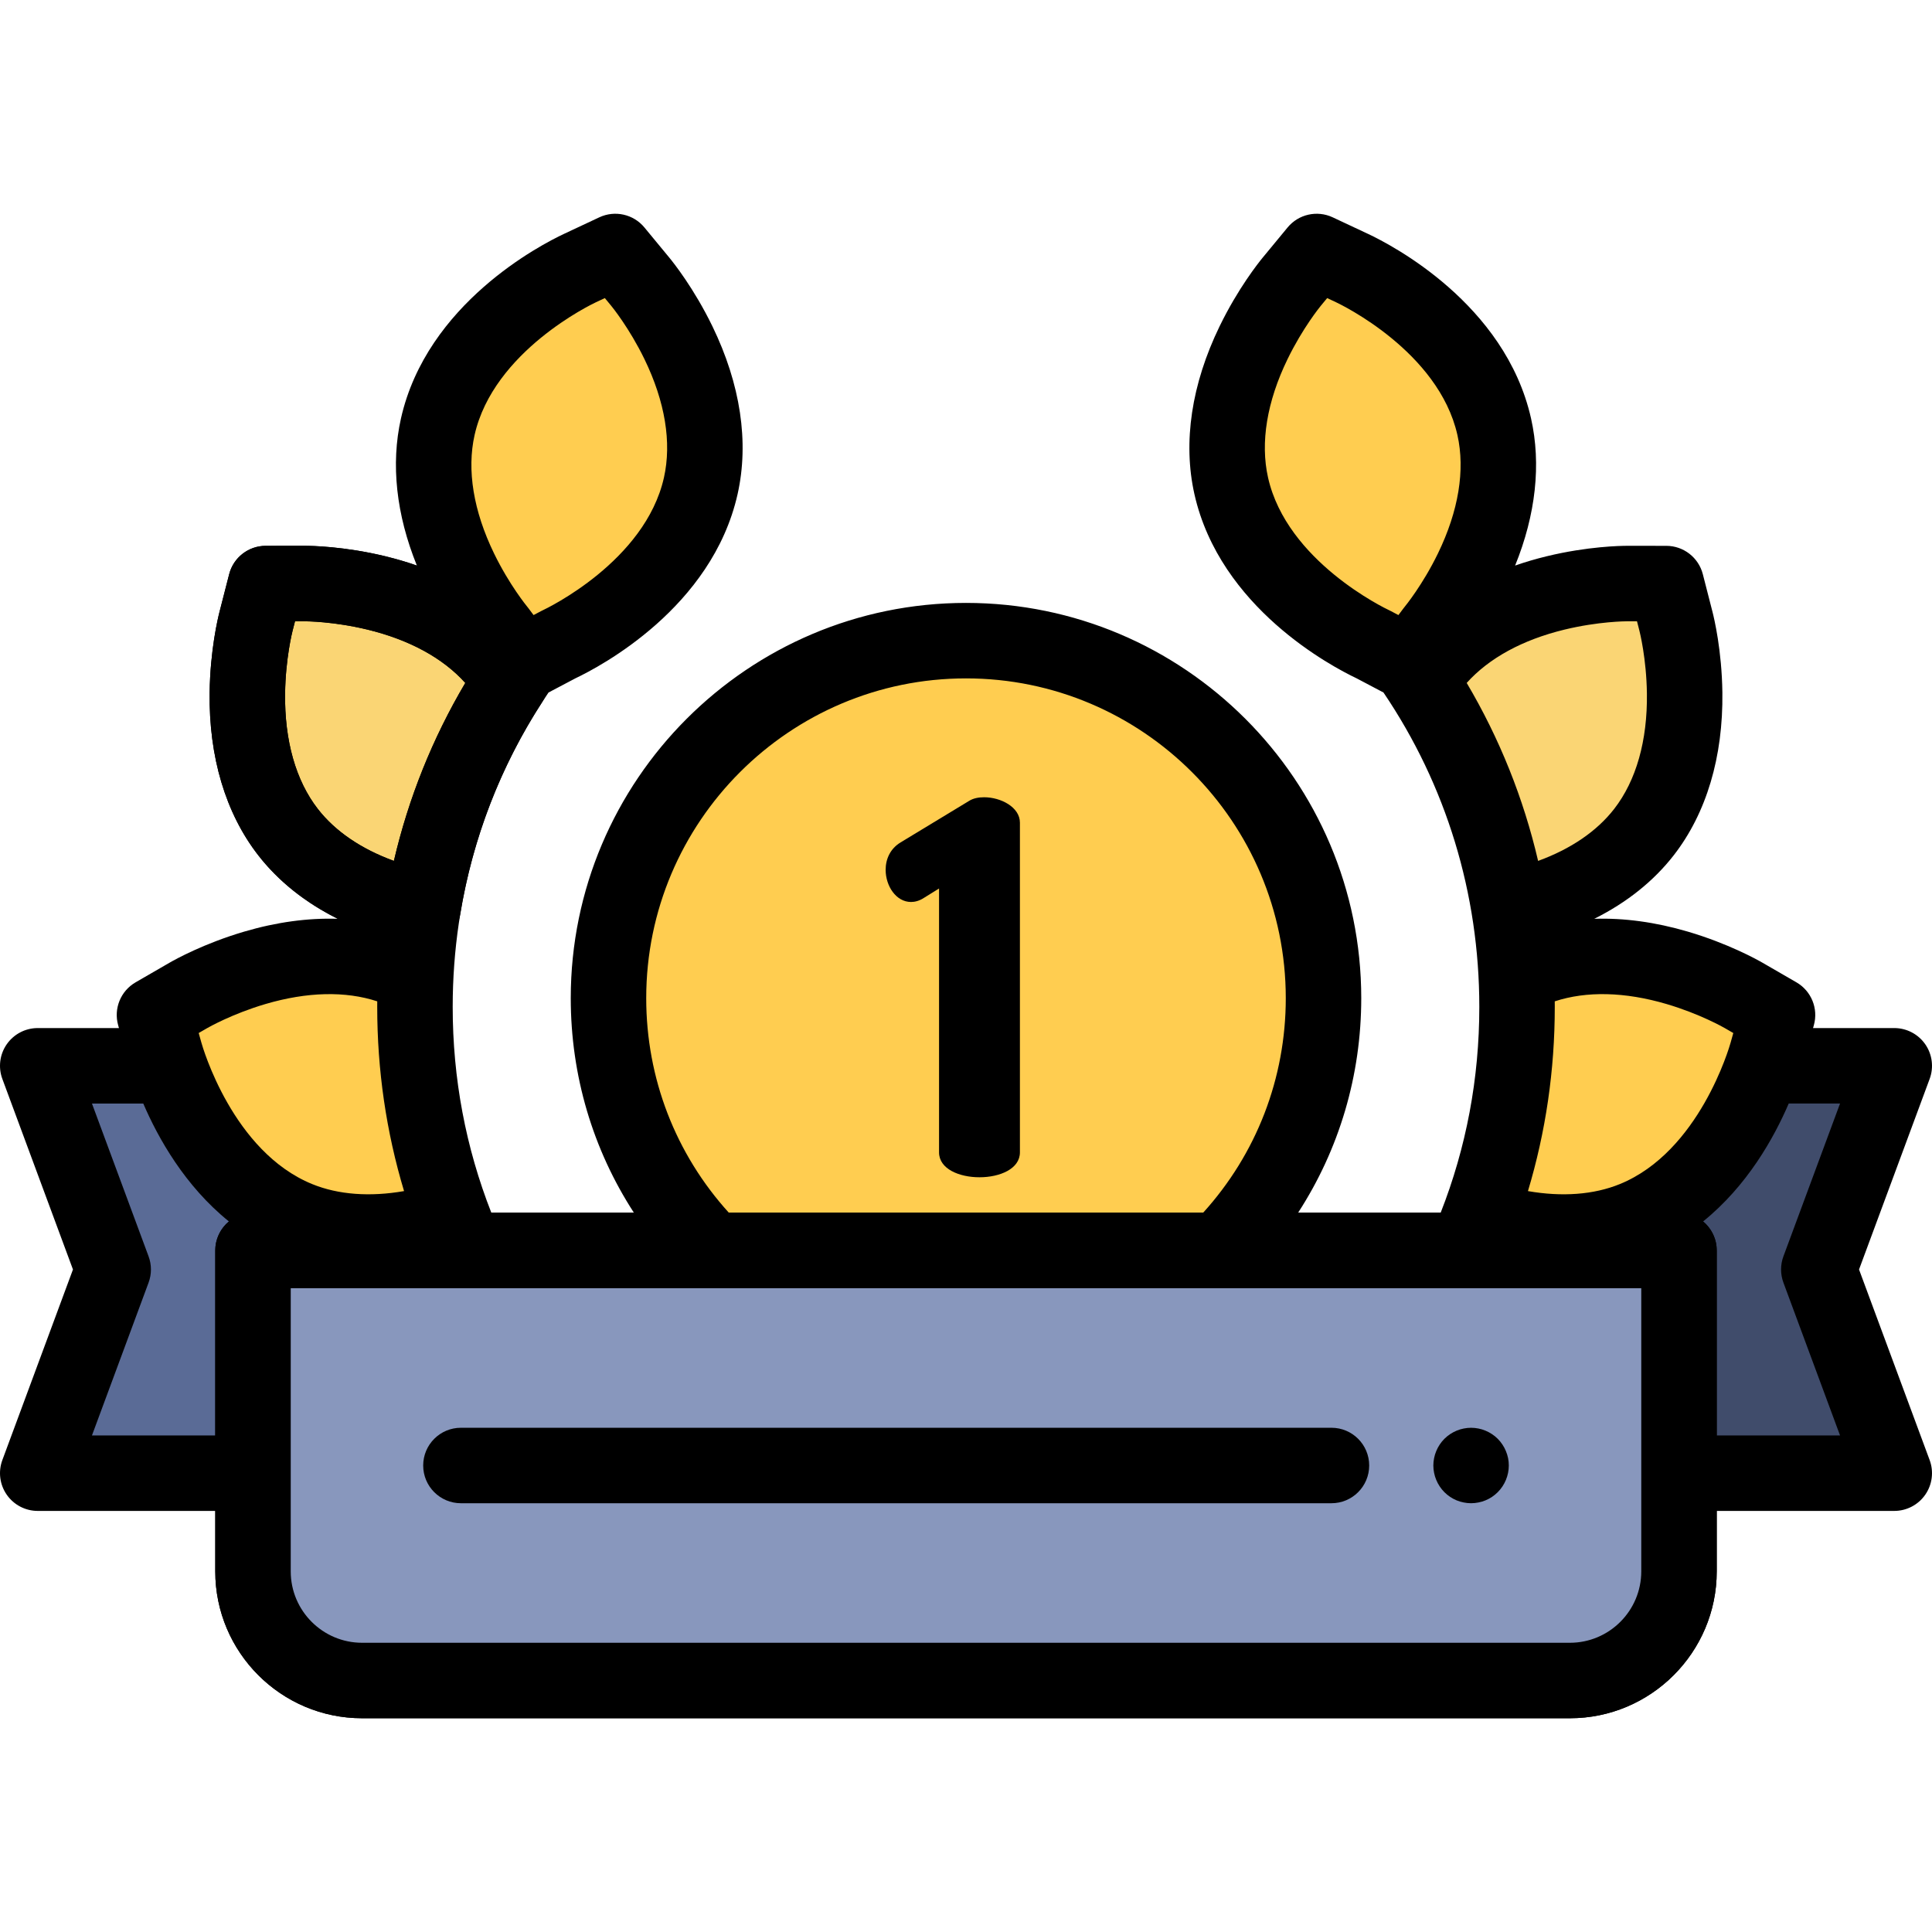 <?xml version="1.0" encoding="iso-8859-1"?>
<!-- Generator: Adobe Illustrator 21.0.0, SVG Export Plug-In . SVG Version: 6.00 Build 0)  -->
<svg version="1.1" id="Capa_1" xmlns="http://www.w3.org/2000/svg" xmlns:xlink="http://www.w3.org/1999/xlink" x="0px" y="0px"
	 viewBox="0 0 512 512" style="enable-background:new 0 0 512 512;" xml:space="preserve">
<path style="fill:#FFCD50;" d="M323.122,331.391c17.071-17.135,27.623-40.769,27.623-66.867c0-52.326-42.419-94.745-94.745-94.745
	s-94.745,42.419-94.745,94.745c0,26.099,10.553,49.732,27.623,66.867H323.122z"/>
<path d="M248.856,235.461l-3.984,2.473c-1.236,0.825-2.473,1.1-3.435,1.1c-3.984,0-6.732-4.259-6.732-8.519
	c0-2.885,1.237-5.633,3.984-7.281l18.136-10.991c1.099-0.688,2.473-0.962,3.984-0.962c4.396,0,9.48,2.61,9.48,6.732v87.38
	c0,4.396-5.358,6.595-10.716,6.595c-5.358,0-10.716-2.198-10.716-6.595v-69.932H248.856z"/>
<path style="fill:#FFCD50;" d="M462.089,263.798c-0.768-0.444-7.79-4.422-17.637-7.319c-14.188-4.174-27.461-4.023-38.39,0.432
	c-1.461,0.596-2.869,1.26-4.223,1.983c0.129,2.638,0.194,5.287,0.194,7.946c0,19.371-3.439,38.214-10.028,55.831
	c0.853,0.28,1.732,0.555,2.635,0.821c6.855,2.017,13.495,3.024,19.763,3.024c6.702,0,12.98-1.153,18.628-3.456
	c25.14-10.25,34.281-40.662,35.241-44.096l2.789-9.981L462.089,263.798z"/>
<polyline style="fill:#404C6B;" points="444.952,331.391 444.952,390.409 502,390.409 482,336.428 502,282.448 471.167,282.448 "/>
<path style="fill:#FFCD50;" d="M373.479,175.828l6.459-8.618c0.564-0.684,5.648-6.953,10.132-16.186
	c6.46-13.3,8.505-26.418,5.917-37.934c-5.956-26.487-34.439-40.528-37.669-42.042l-9.382-4.399l-6.597,7.993
	c-0.564,0.684-5.648,6.953-10.131,16.185c-6.461,13.3-8.506,26.418-5.918,37.934v0.001c5.956,26.486,34.439,40.528,37.667,42.042
	L373.479,175.828z"/>
<path style="fill:#FAD574;" d="M402.647,240.066c14.372-3.477,25.794-10.244,33.032-19.567s10.962-22.067,10.768-36.852
	c-0.134-10.263-2.071-18.097-2.291-18.956l-2.575-10.039l-10.363-0.006h-0.01c-0.935,0-8.983,0.073-18.924,2.478
	c-14.372,3.477-25.795,10.243-33.031,19.566"/>
<path style="fill:#FFCD50;" d="M49.911,263.798c0.768-0.444,7.79-4.422,17.637-7.319c14.188-4.174,27.461-4.023,38.39,0.432
	c1.461,0.596,2.869,1.26,4.223,1.983c-0.129,2.638-0.194,5.287-0.194,7.946c0,19.371,3.439,38.214,10.028,55.831
	c-0.853,0.28-1.732,0.555-2.635,0.821c-6.855,2.017-13.495,3.024-19.763,3.024c-6.702,0-12.98-1.153-18.628-3.456
	c-25.14-10.25-34.281-40.662-35.241-44.096l-2.789-9.981L49.911,263.798z"/>
<polyline style="fill:#5A6B96;" points="40.834,282.448 10,282.448 30,336.428 10,390.409 67.048,390.409 67.048,331.391 "/>
<path style="fill:#FAD574;" d="M65.553,183.648c0.134-10.263,2.071-18.097,2.291-18.956l2.575-10.039l10.363-0.006h0.01
	c0.935,0,8.983,0.073,18.924,2.478c14.372,3.477,25.795,10.243,33.031,19.566c0.938,1.208,1.816,2.473,2.635,3.793
	c-11.837,18.243-19.745,38.661-23.287,60.199c-0.894-0.186-1.809-0.391-2.741-0.617c-14.372-3.477-25.794-10.244-33.032-19.567
	C69.083,211.176,65.359,198.432,65.553,183.648z"/>
<path d="M112.094,250.683c-0.681,0-1.365-0.069-2.042-0.211c-0.992-0.207-2.008-0.435-3.042-0.684
	c-16.604-4.018-29.945-12.024-38.587-23.156c-8.642-11.133-13.092-26.041-12.869-43.115l0,0c0.147-11.193,2.195-19.716,2.604-21.311
	l2.575-10.038c1.134-4.421,5.117-7.513,9.681-7.516l10.363-0.006c1.665,0,10.438,0.133,21.292,2.759
	c16.6,4.017,29.94,12.023,38.58,23.155c1.142,1.47,2.23,3.037,3.233,4.653c2.041,3.291,1.998,7.465-0.11,10.714
	c-11.143,17.172-18.48,36.141-21.809,56.378c-0.442,2.69-1.964,5.083-4.212,6.624C116.071,250.081,114.097,250.683,112.094,250.683z
	 M75.552,183.779c-0.163,12.495,2.834,23.073,8.668,30.589c4.605,5.931,11.497,10.623,20.168,13.782
	c3.868-16.643,10.206-32.445,18.921-47.168c-5.901-6.579-14.813-11.443-25.945-14.137c-8.981-2.173-16.267-2.198-16.573-2.198
	l-2.612,0.002l-0.648,2.527C77.455,167.472,75.673,174.517,75.552,183.779L75.552,183.779z"/>
<path style="fill:#FFCD50;" d="M138.521,175.828l-6.459-8.618c-0.564-0.684-5.648-6.953-10.132-16.186
	c-6.46-13.3-8.505-26.418-5.917-37.934c5.956-26.487,34.439-40.528,37.669-42.042l9.382-4.399l6.597,7.993
	c0.564,0.684,5.648,6.953,10.131,16.185c6.461,13.3,8.506,26.418,5.918,37.934v0.001c-5.956,26.486-34.439,40.528-37.667,42.042
	L138.521,175.828z"/>
<path id="SVGCleanerId_0" style="fill:#8897BD;" d="M67.048,331.391h377.903v85.048c0,15.968-12.945,28.913-28.913,28.913H95.961
	c-15.968,0-28.913-12.945-28.913-28.913V331.391z"/>
<path d="M416.039,455.352H95.961c-21.457,0-38.913-17.456-38.913-38.912v-85.049c0-5.522,4.477-10,10-10h377.903
	c5.523,0,10,4.478,10,10v85.049C454.952,437.896,437.496,455.352,416.039,455.352z M77.048,341.391v75.049
	c0,10.428,8.484,18.912,18.913,18.912h320.078c10.428,0,18.913-8.484,18.913-18.912v-75.049H77.048z"/>
<g>
	<path id="SVGCleanerId_0_1_" style="fill:#8897BD;" d="M67.048,331.391h377.903v85.048c0,15.968-12.945,28.913-28.913,28.913
		H95.961c-15.968,0-28.913-12.945-28.913-28.913V331.391z"/>
</g>
<path d="M492.664,336.428l18.713-50.506c1.137-3.069,0.701-6.5-1.169-9.187s-4.935-4.288-8.208-4.288h-21.523l0.216-0.772
	c1.229-4.396-0.675-9.065-4.626-11.349l-8.978-5.19c-1.429-0.824-9.098-5.098-19.813-8.251c-8.566-2.52-16.905-3.648-24.779-3.393
	c8.596-4.289,15.737-9.977,21.081-16.861c8.642-11.132,13.092-26.04,12.869-43.114c-0.147-11.193-2.195-19.716-2.604-21.31
	l-2.575-10.039c-1.134-4.421-5.117-7.513-9.681-7.516l-10.378-0.006c-1.649,0-10.423,0.133-21.275,2.759
	c-2.906,0.703-5.712,1.529-8.411,2.472c5.478-13.504,6.942-26.876,4.221-38.982c-6.855-30.483-37.171-46.084-43.18-48.901
	l-9.382-4.399c-4.134-1.938-9.054-0.832-11.958,2.688l-6.603,8c-1.05,1.274-6.537,8.143-11.408,18.174
	c-7.46,15.357-9.77,30.744-6.679,44.497c6.772,30.118,36.457,45.713,42.954,48.797l7.15,3.772
	c16.623,24.558,25.396,53.312,25.396,83.316c0,18.92-3.445,37.248-10.245,54.551h-37.783c10.897-16.791,16.741-36.385,16.741-56.867
	c0-57.757-46.988-104.745-104.745-104.745s-104.745,46.988-104.745,104.745c0,20.483,5.844,40.076,16.741,56.867h-37.783
	c-6.8-17.304-10.245-35.632-10.245-54.551c0-30.005,8.773-58.759,25.396-83.316l7.15-3.772c6.497-3.084,36.182-18.679,42.954-48.799
	c3.09-13.752,0.781-29.138-6.679-44.495c-4.872-10.031-10.358-16.899-11.414-18.181l-6.597-7.993
	c-2.906-3.521-7.827-4.627-11.958-2.688l-9.383,4.399c-6.008,2.817-36.324,18.418-43.179,48.902
	c-2.721,12.105-1.257,25.477,4.221,38.981c-2.699-0.943-5.504-1.769-8.411-2.472c-10.853-2.626-19.627-2.759-21.292-2.759
	l-10.363,0.006c-4.563,0.003-8.547,3.095-9.681,7.516l-2.575,10.038c-0.409,1.595-2.457,10.117-2.604,21.311
	c-0.224,17.074,4.227,31.982,12.869,43.115c5.344,6.883,12.485,12.571,21.081,16.86c-7.874-0.256-16.213,0.873-24.779,3.394
	c-10.715,3.152-18.384,7.426-19.817,8.254l-8.973,5.187c-3.952,2.283-5.855,6.953-4.626,11.349l0.216,0.772H10
	c-3.273,0-6.338,1.602-8.208,4.288s-2.306,6.117-1.169,9.187l18.713,50.506L0.623,386.934c-1.137,3.069-0.701,6.5,1.169,9.187
	s4.935,4.288,8.208,4.288h47.048v16.031c0,21.456,17.456,38.912,38.913,38.912h320.078c21.457,0,38.913-17.456,38.913-38.912
	v-16.031H502c3.273,0,6.338-1.602,8.208-4.288c1.87-2.687,2.306-6.117,1.169-9.187L492.664,336.428z M441.629,266.072
	c8.869,2.61,15.195,6.233,15.455,6.383l2.259,1.306l-0.702,2.513c-0.329,1.178-8.299,28.93-29.385,37.527
	c-6.904,2.813-15.27,3.429-24.334,1.851c4.724-15.715,7.11-32.063,7.11-48.811c0-0.492-0.002-0.983-0.007-1.474
	C420.439,262.597,430.615,262.832,441.629,266.072z M336.046,126.568c-2.087-9.285-0.304-20.133,5.156-31.372
	c4.032-8.303,8.659-13.959,8.849-14.188l1.661-2.012l2.36,1.106c1.106,0.52,27.164,12.969,32.159,35.182
	c2.086,9.283,0.304,20.132-5.156,31.372c-4.034,8.305-8.66,13.96-8.855,14.196c-0.097,0.118-0.191,0.238-0.283,0.36l-1.34,1.787
	l-1.973-1.04c-0.138-0.073-0.278-0.143-0.419-0.209C367.098,161.231,341.04,148.775,336.046,126.568z M388.691,180.982
	c5.9-6.577,14.811-11.443,25.945-14.137c8.98-2.173,16.266-2.198,16.576-2.198l2.608,0.002l0.648,2.528
	c0.076,0.295,1.857,7.34,1.979,16.602c0.163,12.496-2.834,23.073-8.668,30.588c-4.605,5.931-11.495,10.623-20.165,13.782
	C403.755,211.574,397.4,195.703,388.691,180.982z M171.255,264.524c0-46.729,38.017-84.745,84.745-84.745
	s84.745,38.017,84.745,84.745c0,21.218-7.751,41.257-21.91,56.867h-125.67C179.006,305.781,171.255,285.742,171.255,264.524z
	 M125.77,115.285c4.995-22.214,31.052-34.663,32.158-35.183l2.361-1.106L161.943,81c0.195,0.236,4.822,5.893,8.854,14.195
	c5.459,11.239,7.242,22.088,5.156,31.372c-4.994,22.207-31.052,34.663-32.159,35.183c-0.142,0.066-0.281,0.136-0.419,0.209
	l-1.973,1.04l-1.34-1.787c-0.092-0.122-0.186-0.242-0.283-0.36c-0.195-0.236-4.821-5.892-8.855-14.196
	C125.466,135.415,123.683,124.567,125.77,115.285z M84.22,214.368c-5.834-7.516-8.832-18.093-8.668-30.589
	c0.122-9.262,1.903-16.307,1.979-16.603l0.648-2.527l2.612-0.002c0.306,0,7.591,0.025,16.573,2.198
	c11.133,2.694,20.044,7.56,25.944,14.137c-8.709,14.721-15.063,30.592-18.924,47.167C95.715,224.989,88.825,220.298,84.22,214.368z
	 M54.911,272.458c0.265-0.153,6.591-3.776,15.459-6.386c11.016-3.241,21.191-3.473,29.604-0.706
	c-0.004,0.491-0.007,0.982-0.007,1.473c0,16.748,2.386,33.096,7.111,48.811c-9.064,1.578-17.431,0.963-24.334-1.851
	c-21.086-8.598-29.056-36.35-29.385-37.527l-0.702-2.513L54.911,272.458z M24.369,380.409l15.008-40.506
	c0.831-2.242,0.831-4.707,0-6.949l-15.008-40.506h13.602c3.94,9.168,11.025,21.831,22.693,31.247
	c-2.209,1.834-3.616,4.601-3.616,7.697v49.018L24.369,380.409L24.369,380.409z M434.952,416.44c0,10.428-8.484,18.912-18.913,18.912
	H95.961c-10.428,0-18.913-8.484-18.913-18.912v-75.049h357.903L434.952,416.44L434.952,416.44z M472.623,339.903l15.008,40.506
	h-32.679v-49.018c0-3.095-1.407-5.862-3.616-7.697c11.668-9.416,18.753-22.078,22.693-31.247h13.602l-15.008,40.506
	C471.793,335.196,471.793,337.661,472.623,339.903z"/>
<path d="M389.85,398.371c-0.65,0-1.31-0.07-1.95-0.2c-0.64-0.12-1.27-0.311-1.88-0.561c-0.6-0.25-1.18-0.56-1.72-0.92
	c-0.55-0.37-1.06-0.79-1.52-1.25s-0.88-0.97-1.24-1.52c-0.36-0.54-0.67-1.12-0.92-1.73c-0.25-0.6-0.45-1.229-0.57-1.87
	c-0.13-0.64-0.2-1.3-0.2-1.949c0-0.65,0.07-1.311,0.2-1.95c0.12-0.641,0.32-1.271,0.57-1.87c0.25-0.61,0.56-1.19,0.92-1.73
	c0.36-0.55,0.78-1.06,1.24-1.52s0.97-0.88,1.52-1.24c0.54-0.359,1.12-0.67,1.72-0.92c0.61-0.25,1.24-0.45,1.88-0.57
	c1.29-0.26,2.61-0.26,3.9,0c0.64,0.12,1.27,0.32,1.87,0.57c0.61,0.25,1.19,0.561,1.73,0.92c0.55,0.36,1.06,0.78,1.52,1.24
	s0.88,0.97,1.24,1.52c0.36,0.54,0.67,1.12,0.92,1.73c0.25,0.6,0.45,1.229,0.58,1.87c0.13,0.64,0.19,1.3,0.19,1.95
	c0,2.63-1.07,5.21-2.93,7.069c-0.46,0.46-0.97,0.88-1.52,1.25c-0.54,0.36-1.12,0.67-1.73,0.92c-0.6,0.25-1.23,0.44-1.87,0.561
	C391.16,398.3,390.5,398.371,389.85,398.371z"/>
<path d="M352.85,398.372h-230.7c-5.523,0-10-4.478-10-10s4.477-10,10-10h230.7c5.523,0,10,4.478,10,10
	S358.373,398.372,352.85,398.372z"/>
<g>
</g>
<g>
</g>
<g>
</g>
<g>
</g>
<g>
</g>
<g>
</g>
<g>
</g>
<g>
</g>
<g>
</g>
<g>
</g>
<g>
</g>
<g>
</g>
<g>
</g>
<g>
</g>
<g>
</g>
</svg>

